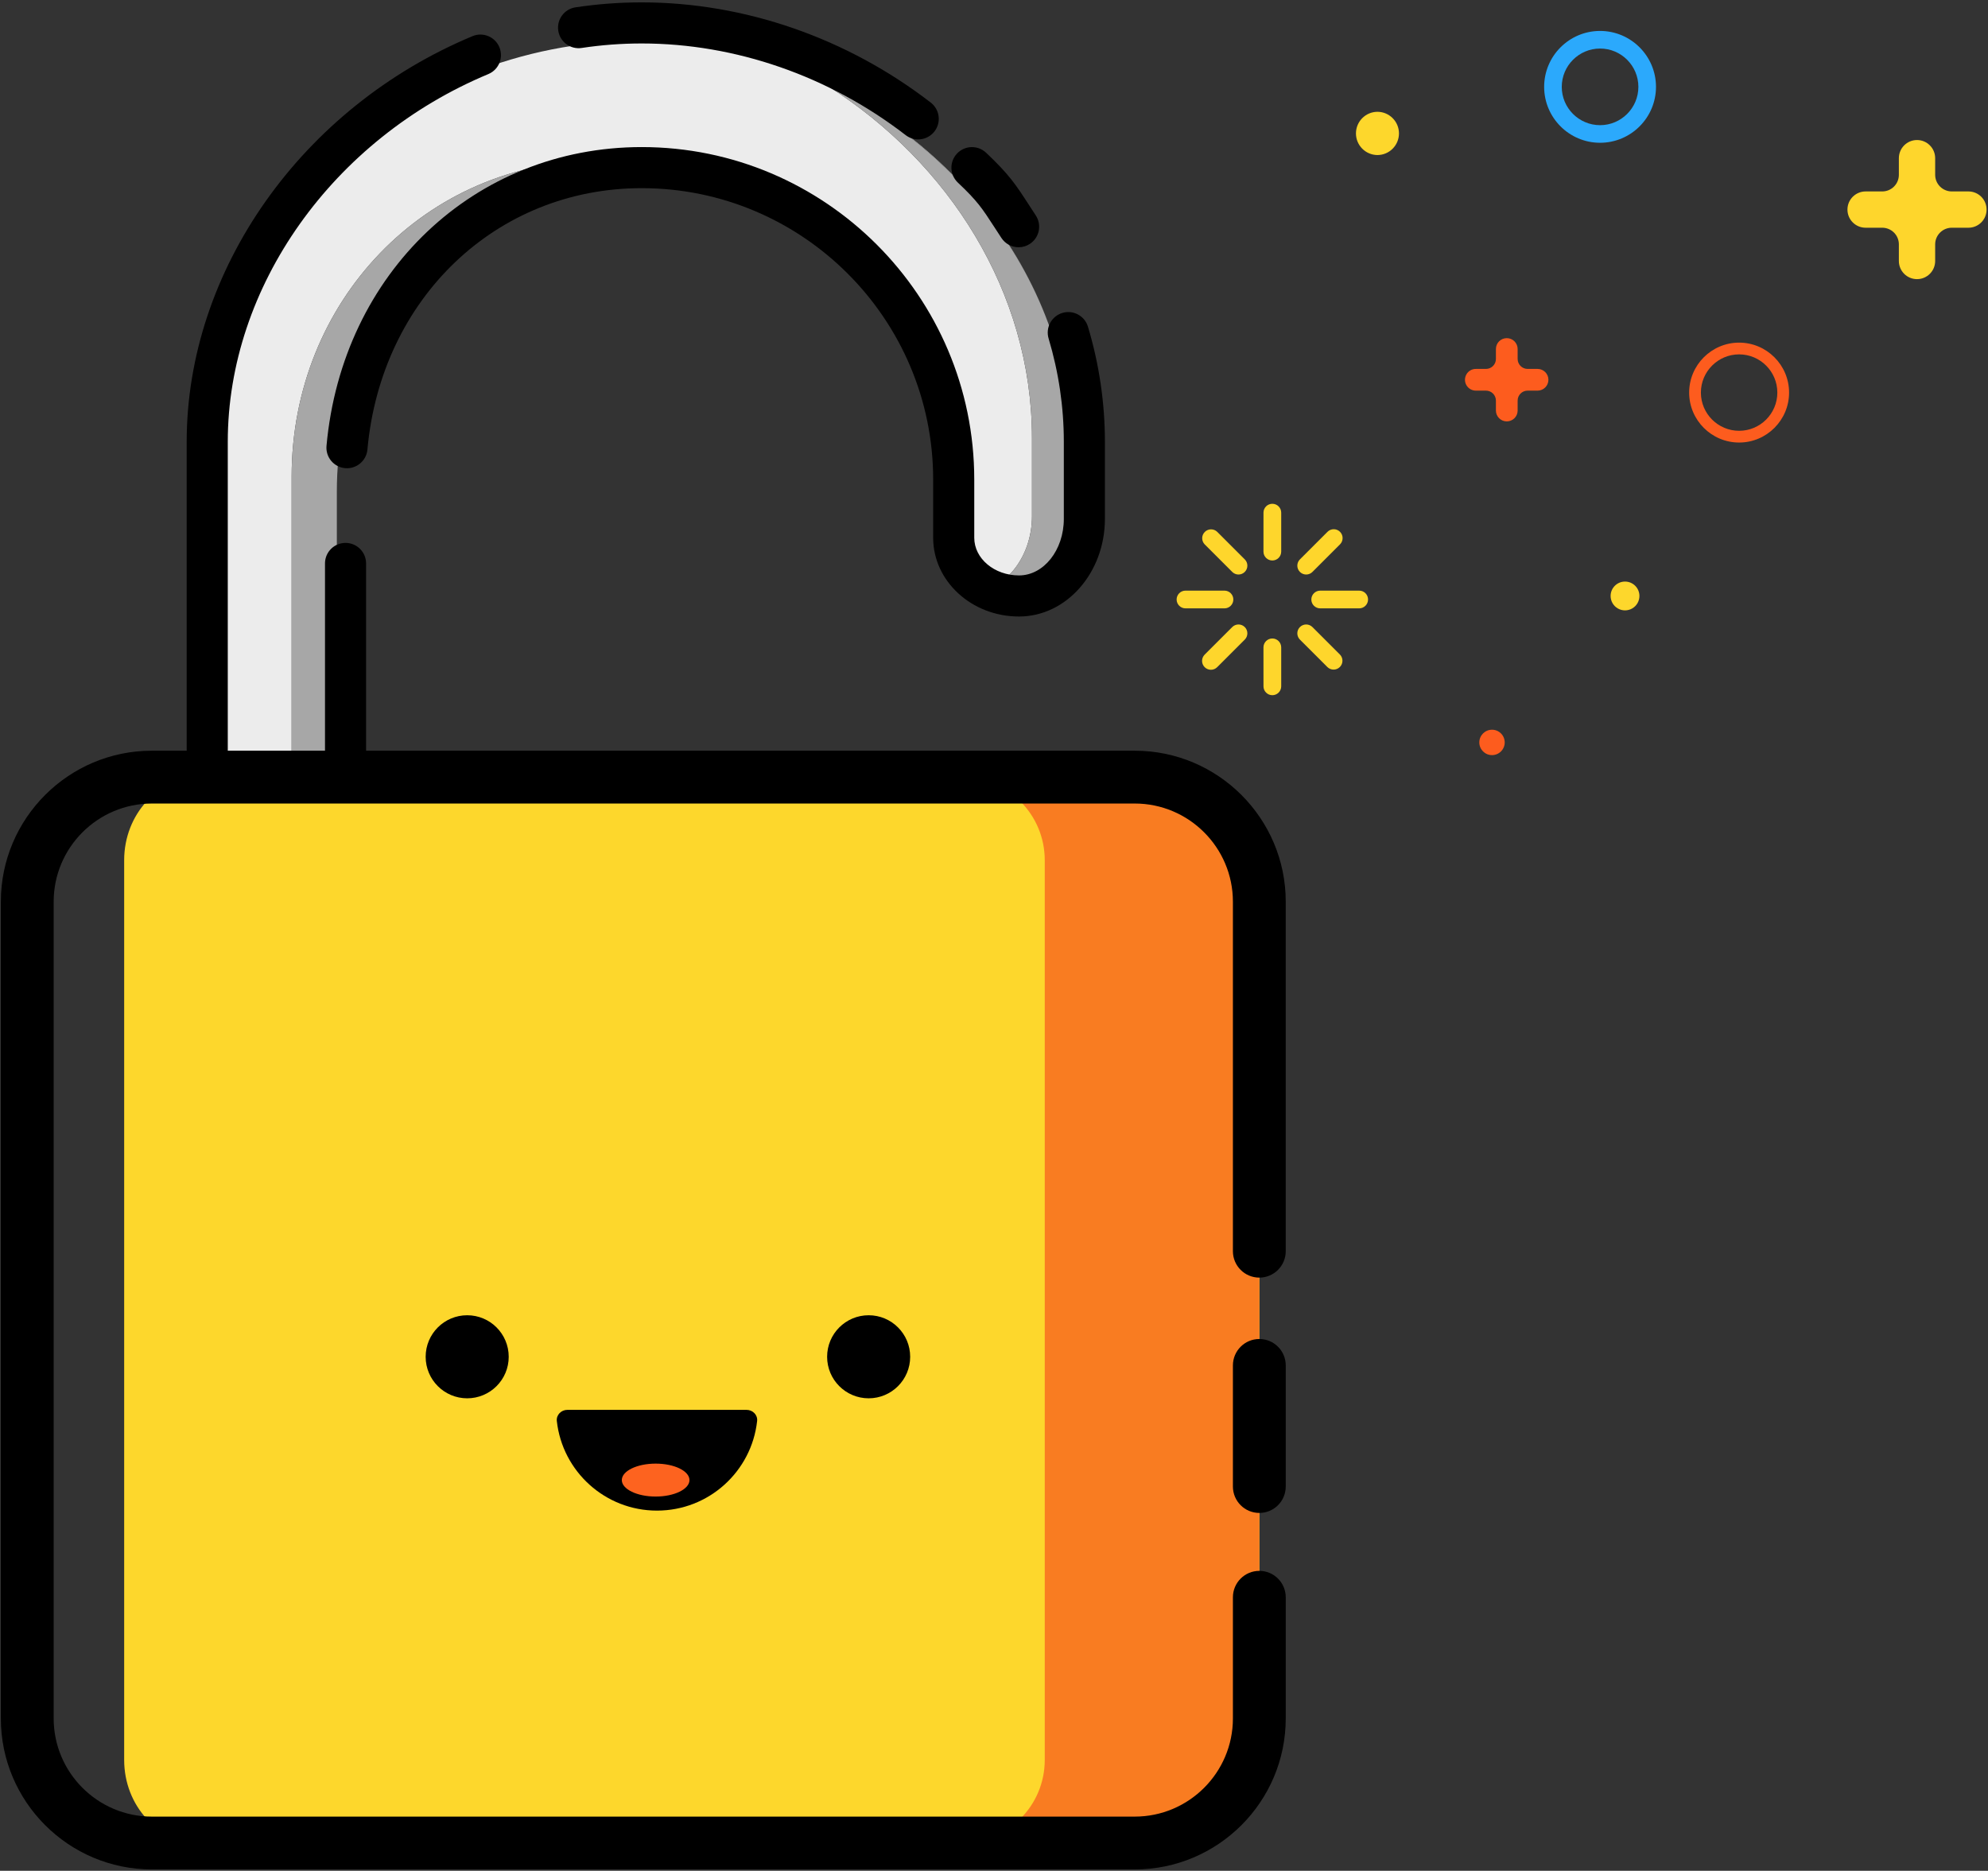 <?xml version="1.0" encoding="UTF-8"?>
<svg width="747px" height="703px" viewBox="0 0 747 703" version="1.1" xmlns="http://www.w3.org/2000/svg" xmlns:xlink="http://www.w3.org/1999/xlink">
    <rect x="0" y="0" width="747" height="703" fill="#333333" stroke="none"/>
    <!-- Generator: Sketch 46.2 (44496) - http://www.bohemiancoding.com/sketch -->
    <title>lock</title>
    <desc>Created with Sketch.</desc>
    <defs></defs>
    <g id="Page-1" stroke="none" stroke-width="1" fill="none" fill-rule="evenodd">
        <g id="lock" transform="translate(-132, 0)" fill-rule="nonzero">
            <path d="M534.708,170.126 C534.708,170.235 534.714,170.344 534.714,170.455 L534.714,170.358 C534.716,170.281 534.708,170.203 534.708,170.126 L534.708,170.126 Z M533.735,153.925 C533.821,154.676 533.881,155.443 533.957,156.197 C533.888,155.443 533.822,154.676 533.735,153.925 Z M532.292,144.654 C532.491,145.706 532.688,146.754 532.862,147.808 C532.692,146.75 532.491,145.706 532.292,144.654 Z M519.772,193.959 L519.772,164.647 C519.772,109.591 488.319,61.058 443.221,32.433 C480.998,50.785 511.573,82.737 525.9,121.509 C503.191,59.89 439.512,15.433 371.025,15.433 C285.461,15.433 204.405,84.794 204.405,170.359 L204.405,380.334 L241.587,380.334 L241.587,179.015 C241.587,113.471 291.715,60.341 357.252,60.341 C378.354,60.341 392.41,65.879 409.479,75.538 C454.289,91.376 486.403,134.089 486.403,184.322 L486.403,205.839 C486.403,212.968 490.311,219.273 496.31,223.188 C509.379,222.337 519.772,209.598 519.772,193.959 L519.772,193.959 Z M534.377,161.071 C534.431,161.858 534.478,162.644 534.519,163.434 C534.478,162.644 534.427,161.858 534.377,161.071 Z M530.858,137.83 C531.133,138.989 531.377,140.157 531.633,141.326 C531.383,140.157 531.133,138.988 530.858,137.83 Z" id="Shape" fill="#ECECEC"></path>
            <path d="M241.587,179.015 L241.587,380.429 L258.573,380.429 L258.573,184.419 C258.573,120.701 307.304,69.046 371.024,69.046 C384.675,69.046 397.766,71.431 409.917,75.783 L409.478,75.538 C392.409,65.879 378.354,60.341 357.251,60.341 C291.715,60.341 241.587,113.471 241.587,179.015 L241.587,179.015 Z M534.519,163.434 C534.478,162.644 534.431,161.858 534.377,161.071 C534.266,159.444 534.126,157.819 533.957,156.197 C533.881,155.443 533.822,154.676 533.735,153.925 C533.488,151.88 533.197,149.84 532.862,147.808 C532.688,146.754 532.49,145.706 532.292,144.654 C532.085,143.542 531.865,142.433 531.633,141.326 C531.377,140.157 531.133,138.989 530.858,137.83 C530.653,136.991 530.426,136.154 530.209,135.317 C529.599,132.945 528.926,130.59 528.191,128.255 C528.015,127.691 527.847,127.13 527.664,126.568 C527.177,125.083 526.667,123.606 526.132,122.137 C526.059,121.926 525.976,121.718 525.9,121.509 C511.573,82.738 480.998,50.785 443.221,32.433 C488.319,61.058 519.772,109.591 519.772,164.647 L519.772,193.959 C519.772,209.597 509.379,222.336 496.31,223.188 C496.269,223.19 496.228,223.2 496.185,223.204 C500.203,225.864 505.166,227.455 510.56,227.455 C523.901,227.455 534.716,214.695 534.716,198.955 L534.716,170.455 C534.716,170.344 534.709,170.235 534.709,170.126 C534.7,167.894 534.636,165.663 534.519,163.434 L534.519,163.434 Z" id="Shape" fill="#A7A7A7"></path>
            <path d="M514.901,231.671 C497.112,231.671 482.641,218.399 482.641,202.085 L482.641,180.215 C482.641,119.832 433.513,70.707 373.129,70.707 C318.564,70.707 275.217,112.017 270.061,168.931 C269.675,173.178 265.919,176.302 261.676,175.922 C259.637,175.738 257.755,174.751 256.444,173.179 C255.133,171.607 254.5,169.578 254.685,167.539 C260.58,102.485 310.392,55.268 373.13,55.268 C442.028,55.268 498.081,111.319 498.081,180.215 L498.081,202.085 C498.081,209.886 505.628,216.232 514.902,216.232 C524.186,216.232 531.737,206.701 531.737,194.987 L531.737,166.032 C531.737,152.925 529.811,139.862 526.017,127.202 C525.429,125.241 525.644,123.127 526.615,121.324 C527.586,119.522 529.233,118.179 531.194,117.591 C535.281,116.362 539.579,118.688 540.805,122.768 C545.023,136.803 547.169,151.378 547.176,166.033 L547.176,194.988 C547.175,215.213 532.697,231.671 514.901,231.671 L514.901,231.671 Z" id="Shape" fill="#000000"></path>
            <path d="M269.556,387.103 L202.147,387.103 L202.147,166.031 C202.147,101.625 245.343,40.348 309.636,13.55 C313.557,11.97 318.02,13.838 319.647,17.74 C321.273,21.642 319.459,26.127 315.576,27.8 C256.966,52.229 217.586,107.78 217.586,166.031 L217.586,371.664 L254.118,371.664 L254.118,211.601 C254.186,207.387 257.622,204.007 261.837,204.007 C266.051,204.007 269.487,207.387 269.556,211.601 L269.556,387.103 L269.556,387.103 Z M477.018,52.384 C475.311,52.385 473.653,51.819 472.305,50.774 C443.553,28.564 408.33,16.333 373.129,16.333 C365.549,16.333 357.957,16.901 350.563,18.023 C346.364,18.658 342.413,15.765 341.773,11.548 C341.133,7.333 344.032,3.398 348.248,2.758 C356.483,1.514 364.8,0.891 373.129,0.893 C411.726,0.893 450.3,14.269 481.743,38.554 C484.356,40.575 485.395,44.033 484.327,47.159 C483.259,50.285 480.321,52.385 477.018,52.384 L477.018,52.384 Z M514.755,92.913 C512.152,92.916 509.723,91.606 508.295,89.43 C507.434,88.117 506.577,86.801 505.723,85.482 C500.93,78.095 499.318,75.607 491.904,68.596 C488.819,65.664 488.689,60.788 491.614,57.696 C494.538,54.603 499.414,54.461 502.513,57.378 C511.266,65.656 513.589,69.237 518.676,77.081 C519.434,78.251 520.265,79.532 521.2,80.954 C522.324,82.666 522.722,84.753 522.306,86.758 C521.891,88.763 520.695,90.52 518.984,91.644 C517.729,92.473 516.259,92.915 514.755,92.913 L514.755,92.913 Z" id="Shape" fill="#000000"></path>
            <path d="M605.197,661.349 C605.197,678.584 592.323,692.561 576.445,692.561 L207.413,692.561 C191.533,692.561 178.656,678.585 178.656,661.349 L178.656,323.23 C178.656,305.993 191.533,292.021 207.413,292.021 L576.445,292.021 C592.323,292.021 605.197,305.993 605.197,323.23 L605.197,661.349 L605.197,661.349 Z" id="Shape" fill="#FDD72C"></path>
            <path d="M573.987,292.021 L493.361,292.021 C510.596,292.021 524.571,305.993 524.571,323.23 L524.571,661.349 C524.571,678.584 510.597,692.561 493.361,692.561 L573.987,692.561 C591.222,692.561 605.197,678.585 605.197,661.349 L605.197,323.23 C605.197,305.993 591.223,292.021 573.987,292.021 Z" id="Shape" fill="#F97C21"></path>
            <path d="M291.943,509.845 C291.943,518.463 298.93,525.45 307.548,525.45 C316.167,525.45 323.153,518.463 323.153,509.845 C323.153,501.226 316.167,494.24 307.548,494.24 C298.93,494.24 291.943,501.226 291.943,509.845 L291.943,509.845 Z" id="Shape" fill="#000000"></path>
            <path d="M442.794,509.845 C442.794,518.463 449.781,525.45 458.399,525.45 C467.018,525.45 474.004,518.463 474.004,509.845 C474.004,501.226 467.018,494.24 458.399,494.24 C449.781,494.24 442.794,501.226 442.794,509.845 Z" id="Shape" fill="#000000"></path>
            <path d="M416.491,533.99 C416.747,531.681 414.839,529.79 412.513,529.79 L345.205,529.79 C342.883,529.79 340.978,531.681 341.23,533.99 C343.32,552.922 359.369,567.651 378.863,567.651 C398.354,567.65 414.404,552.922 416.491,533.99 Z" id="Shape" fill="#000000"></path>
            <path d="M391.07,556.178 C391.07,559.592 385.38,562.367 378.363,562.367 C371.343,562.367 365.652,559.593 365.652,556.178 C365.652,552.761 371.343,549.99 378.363,549.99 C385.38,549.991 391.07,552.761 391.07,556.178 Z" id="Shape" fill="#FD631F"></path>
            <path d="M785.484,166.294 C775.131,166.294 766.707,157.875 766.707,147.527 C766.707,137.176 775.131,128.754 785.484,128.754 C795.834,128.754 804.255,137.176 804.255,147.527 C804.256,157.875 795.834,166.294 785.484,166.294 Z M785.484,133.165 C777.563,133.165 771.118,139.609 771.118,147.527 C771.118,155.443 777.563,161.883 785.484,161.883 C793.402,161.883 799.844,155.443 799.844,147.527 C799.844,139.609 793.402,133.165 785.484,133.165 Z M706,138.628 C703.936,138.627 702.262,136.954 702.261,134.89 L702.261,131.143 C702.261,128.891 700.436,127.067 698.177,127.067 C695.925,127.067 694.099,128.891 694.098,131.143 L694.098,134.89 C694.098,135.881 693.704,136.832 693.002,137.533 C692.301,138.234 691.35,138.628 690.358,138.628 L686.619,138.628 C685.145,138.604 683.774,139.377 683.03,140.65 C682.286,141.922 682.286,143.497 683.03,144.769 C683.774,146.042 685.145,146.815 686.619,146.791 L690.358,146.791 C691.35,146.791 692.301,147.185 693.002,147.886 C693.704,148.588 694.098,149.539 694.098,150.53 L694.098,154.27 C694.098,156.522 695.926,158.349 698.177,158.349 C699.26,158.35 700.298,157.921 701.064,157.156 C701.831,156.391 702.261,155.352 702.261,154.27 L702.261,150.53 C702.262,148.466 703.935,146.792 706,146.791 L709.744,146.791 C711.998,146.789 713.824,144.961 713.825,142.707 C713.825,140.454 711.992,138.628 709.744,138.628 L706,138.628 L706,138.628 Z" id="Shape" fill="#FD5C1E"></path>
            <path d="M865.396,71.937 C863.738,71.938 862.148,71.28 860.976,70.108 C859.804,68.936 859.146,67.346 859.147,65.688 L859.147,59.436 C859.144,55.671 856.091,52.62 852.326,52.619 C848.562,52.622 845.511,55.672 845.509,59.436 L845.509,65.688 C845.509,67.346 844.85,68.936 843.678,70.108 C842.506,71.28 840.916,71.938 839.258,71.937 L833.005,71.937 C831.196,71.938 829.462,72.657 828.183,73.936 C826.905,75.216 826.187,76.951 826.188,78.76 C826.188,80.568 826.906,82.302 828.185,83.58 C829.463,84.858 831.197,85.576 833.005,85.575 L839.258,85.575 C840.916,85.574 842.506,86.233 843.678,87.405 C844.851,88.577 845.509,90.167 845.509,91.825 L845.509,98.081 C845.512,101.844 848.563,104.893 852.326,104.893 C856.09,104.894 859.144,101.845 859.147,98.081 L859.147,91.825 C859.146,90.167 859.803,88.577 860.976,87.405 C862.148,86.232 863.738,85.574 865.396,85.575 L871.646,85.575 C873.454,85.577 875.189,84.859 876.467,83.581 C877.746,82.302 878.463,80.568 878.461,78.76 C878.464,76.951 877.747,75.216 876.469,73.936 C875.19,72.656 873.455,71.937 871.646,71.937 L865.396,71.937 L865.396,71.937 Z" id="Shape" fill="#FED62C"></path>
            <path d="M610.086,189.311 C609.202,189.311 608.355,189.662 607.731,190.288 C607.107,190.913 606.758,191.761 606.76,192.645 L606.752,207.294 C606.752,209.128 608.249,210.619 610.093,210.623 C611.929,210.618 613.416,209.13 613.421,207.294 L613.421,192.645 C613.42,190.804 611.927,189.311 610.086,189.311 L610.086,189.311 Z M610.086,239.927 C608.247,239.929 606.756,241.418 606.752,243.257 L606.76,257.909 C606.76,259.748 608.251,261.239 610.09,261.239 C611.929,261.239 613.42,259.748 613.42,257.909 L613.42,243.257 C613.419,242.373 613.067,241.526 612.442,240.901 C611.817,240.277 610.969,239.926 610.086,239.927 L610.086,239.927 Z M595.019,214.913 C595.643,215.539 596.49,215.891 597.374,215.891 C598.257,215.891 599.104,215.539 599.728,214.913 C600.354,214.29 600.705,213.442 600.705,212.559 C600.705,211.675 600.354,210.828 599.728,210.205 L589.367,199.845 C588.06,198.588 585.988,198.609 584.705,199.89 C583.422,201.172 583.401,203.244 584.657,204.553 L595.019,214.913 L595.019,214.913 Z M625.152,235.637 C624.53,235.011 623.684,234.659 622.801,234.659 C621.919,234.659 621.073,235.011 620.451,235.637 C619.826,236.261 619.474,237.108 619.474,237.991 C619.474,238.874 619.826,239.721 620.451,240.346 L630.813,250.705 C632.123,251.948 634.185,251.92 635.461,250.642 C636.737,249.364 636.761,247.303 635.517,245.994 L625.152,235.637 Z M595.433,225.276 C595.434,224.393 595.083,223.546 594.459,222.922 C593.835,222.298 592.988,221.948 592.105,221.948 L577.455,221.948 C576.571,221.947 575.723,222.297 575.098,222.921 C574.473,223.545 574.122,224.393 574.123,225.276 C574.125,227.115 575.616,228.605 577.455,228.606 L592.105,228.606 C592.988,228.606 593.835,228.256 594.46,227.631 C595.084,227.006 595.434,226.159 595.433,225.276 L595.433,225.276 Z M642.719,221.948 L628.066,221.948 C627.184,221.949 626.337,222.3 625.714,222.924 C625.09,223.549 624.74,224.396 624.741,225.278 C624.74,226.161 625.09,227.008 625.715,227.633 C626.34,228.257 627.187,228.607 628.07,228.606 L642.719,228.606 C643.602,228.606 644.45,228.256 645.075,227.631 C645.7,227.007 646.051,226.16 646.051,225.276 C646.053,224.392 645.703,223.543 645.078,222.919 C644.452,222.294 643.603,221.945 642.719,221.948 L642.719,221.948 Z M595.019,235.637 L584.657,245.994 C583.357,247.296 583.357,249.404 584.657,250.705 C585.281,251.331 586.128,251.682 587.012,251.682 C587.896,251.682 588.743,251.331 589.367,250.705 L599.728,240.346 C600.354,239.722 600.705,238.875 600.705,237.991 C600.705,237.108 600.354,236.261 599.728,235.637 C599.104,235.011 598.257,234.659 597.374,234.659 C596.49,234.659 595.643,235.011 595.019,235.637 L595.019,235.637 Z M625.158,214.913 L635.516,204.553 C636.814,203.252 636.814,201.146 635.516,199.845 C634.893,199.219 634.047,198.867 633.164,198.867 C632.281,198.867 631.435,199.219 630.812,199.845 L620.45,210.205 C619.825,210.829 619.473,211.676 619.473,212.559 C619.473,213.442 619.825,214.289 620.45,214.913 C621.073,215.54 621.92,215.892 622.804,215.892 C623.688,215.892 624.535,215.54 625.158,214.913 L625.158,214.913 Z" id="Shape" fill="#FED62C"></path>
            <path d="M791.311,692.56 L838.453,692.56" id="Shape" fill="#FEDEBB"></path>
            <path d="M716.535,692.56 L744.494,692.56" id="Shape" fill="#FEDEBB"></path>
            <path d="M107.285,692.56 L667.118,692.56" id="Shape" fill="#FEDEBB"></path>
            <path d="M697.402,278.981 C697.402,280.247 696.899,281.462 696.004,282.357 C695.109,283.252 693.894,283.755 692.628,283.754 C689.993,283.754 687.858,281.618 687.858,278.984 C687.858,276.349 689.993,274.213 692.628,274.213 C693.894,274.212 695.108,274.713 696.003,275.608 C696.898,276.502 697.401,277.716 697.402,278.981 Z" id="Shape" fill="#FD5C1E"></path>
            <path d="M748.021,223.879 C748.047,225.83 747.021,227.645 745.335,228.628 C743.65,229.612 741.565,229.612 739.879,228.628 C738.194,227.644 737.168,225.829 737.195,223.877 C737.236,220.917 739.648,218.539 742.608,218.539 C745.569,218.539 747.98,220.918 748.021,223.879 L748.021,223.879 Z M657.67,50.135 C657.669,54.624 654.032,58.262 649.543,58.264 C645.09,58.214 641.506,54.59 641.506,50.136 C641.506,45.682 645.09,42.058 649.543,42.008 C654.027,42.008 657.67,45.651 657.67,50.135 L657.67,50.135 Z" id="Shape" fill="#FDD72C"></path>
            <path d="M733.232,53.65 C721.646,53.65 712.22,44.225 712.22,32.64 C712.22,21.051 721.646,11.624 733.232,11.624 C744.817,11.624 754.245,21.052 754.245,32.64 C754.245,44.226 744.818,53.65 733.232,53.65 Z M733.232,18.241 C725.294,18.241 718.837,24.701 718.837,32.641 C718.837,40.577 725.294,47.035 733.232,47.035 C741.171,47.035 747.628,40.577 747.628,32.641 C747.628,24.7 741.171,18.241 733.232,18.241 Z" id="Shape" fill="#2BA9FC"></path>
            <path d="M558.382,702.486 L189.059,702.486 C157.772,702.486 132.317,677.031 132.317,645.744 L132.317,338.835 C132.317,307.548 157.772,282.096 189.059,282.096 L558.382,282.096 C589.668,282.096 615.121,307.548 615.121,338.835 L615.121,470.172 C615.121,475.654 610.678,480.098 605.196,480.098 C599.714,480.098 595.27,475.654 595.27,470.172 L595.27,338.835 C595.27,318.494 578.722,301.946 558.381,301.946 L189.059,301.946 C168.716,301.946 152.167,318.494 152.167,338.835 L152.167,645.744 C152.167,666.085 168.716,682.635 189.059,682.635 L558.382,682.635 C578.723,682.635 595.271,666.085 595.271,645.744 L595.271,600.218 C595.271,594.736 599.715,590.292 605.197,590.292 C610.679,590.292 615.122,594.736 615.122,600.218 L615.122,645.744 C615.121,677.031 589.669,702.486 558.382,702.486 L558.382,702.486 Z" id="Shape" fill="#000000"></path>
            <path d="M605.197,568.527 C599.715,568.527 595.271,564.083 595.271,558.601 L595.271,513.088 C595.271,507.606 599.715,503.163 605.197,503.163 C610.679,503.163 615.122,507.606 615.122,513.088 L615.122,558.602 C615.121,564.084 610.679,568.527 605.197,568.527 L605.197,568.527 Z" id="Shape" fill="#000000"></path>
        </g>
    </g>
</svg>